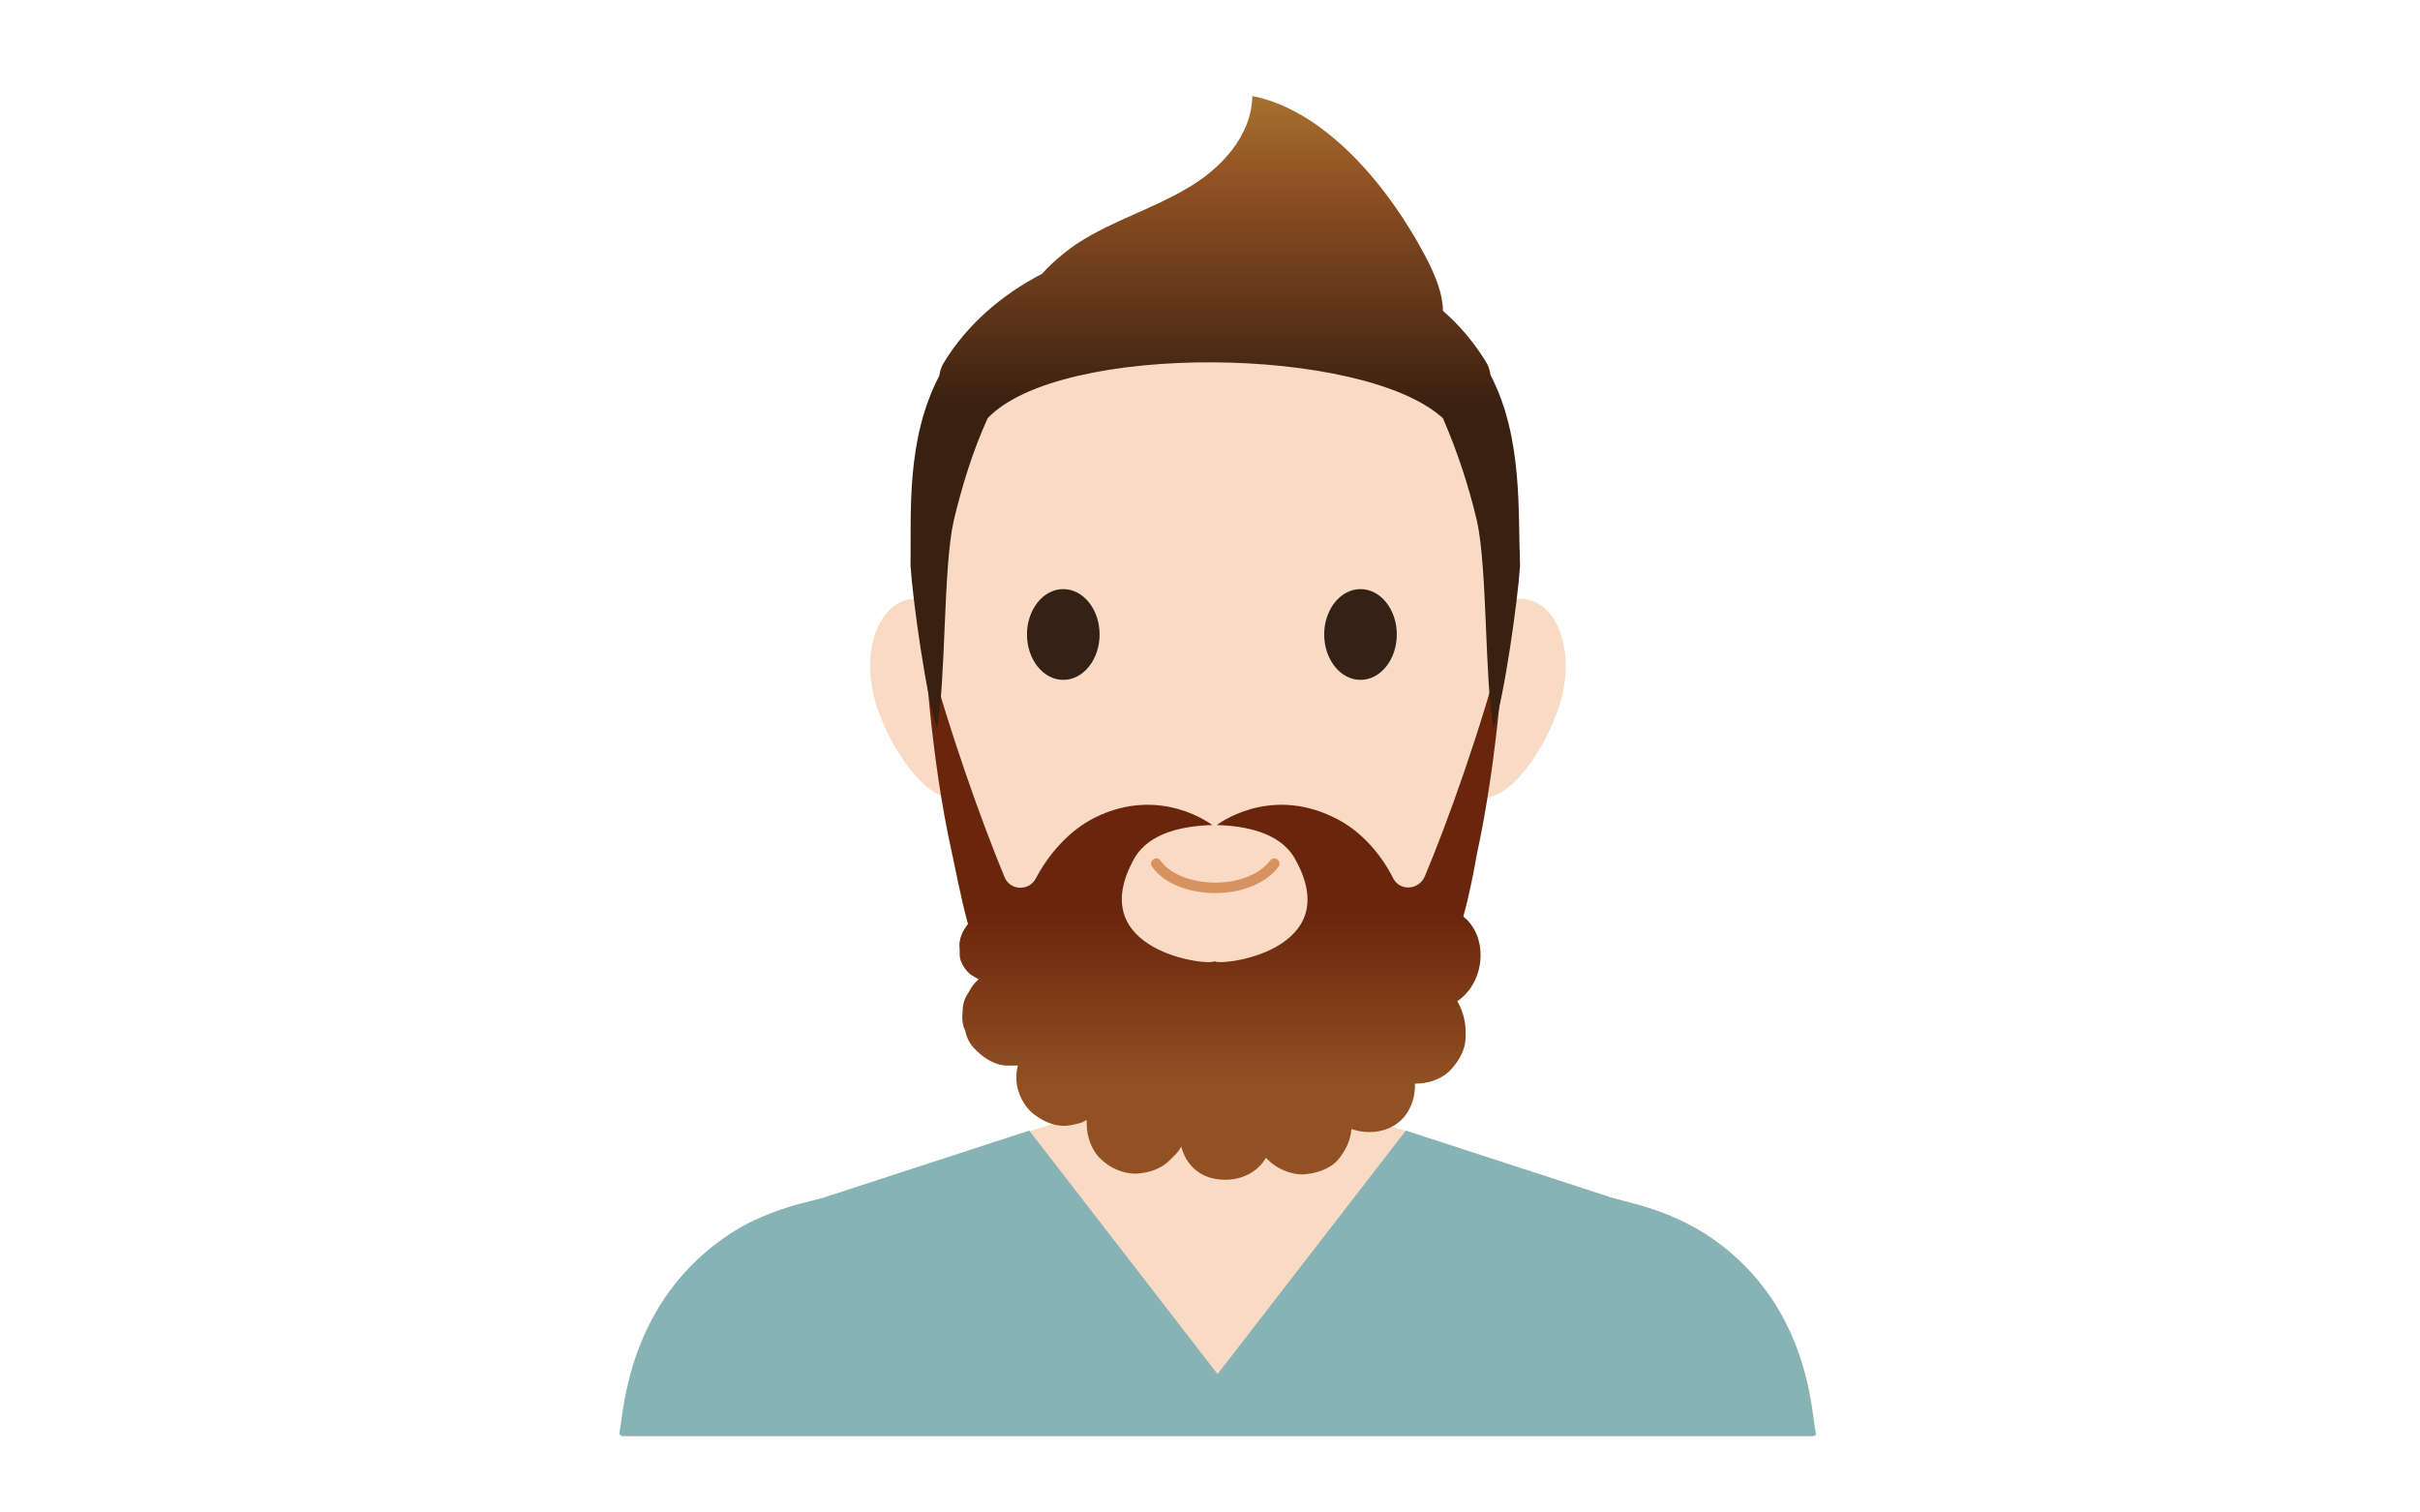 <?xml version="1.0" encoding="utf-8"?>
<!-- Generator: Adobe Illustrator 17.1.0, SVG Export Plug-In . SVG Version: 6.00 Build 0)  -->
<!DOCTYPE svg PUBLIC "-//W3C//DTD SVG 1.1//EN" "http://www.w3.org/Graphics/SVG/1.1/DTD/svg11.dtd">
<svg version="1.1" id="Layer_1" xmlns="http://www.w3.org/2000/svg" xmlns:xlink="http://www.w3.org/1999/xlink" x="0px" y="0px"
 viewBox="137 320 320 200" xml:space="preserve">
<g>
	<g>
		<path fill="#F9DAC5" d="M363.6,483.9c-3-2.1-6.4-3.6-10-4.6l-3.8-1c0,0,0.1,0,0.1,0l-30-9.7c-2.4-0.6-3.8-2.6-4.2-4.8
			c-1.2-6.2-1.1-21.3-1-24c0-0.2-0.2-0.4-0.4-0.4h-1.4h-29.7h-1.4c-0.2,0-0.4,0.2-0.4,0.4c0,2.7,0.1,17.4-1,24
			c-0.4,2.2-1.8,4.2-4.2,4.8l-30,9.7c0,0,0.1,0,0.1,0l-3.9,1c-3.1,0.9-6.1,2.1-8.7,3.8c-13.7,9-14.1,23.6-14.7,26.4
			c0,0.2,0.2,0.4,0.4,0.4H298h78.7c0.3,0,0.5-0.2,0.4-0.4C376.5,506.8,376.3,492.9,363.6,483.9z"/>
		<path fill="#87B3B5" d="M363.6,483.9c-3-2.1-6.4-3.6-10-4.6l-3.8-1c0,0,0.1,0,0.1,0l-27-8.8L298,501.7l-24.9-32.2l-27,8.8
			c0,0,0.1,0,0.1,0l-3.9,1c-3.1,0.9-6.1,2.1-8.7,3.8c-13.7,9-14.1,23.6-14.7,26.4c0,0.2,0.2,0.4,0.4,0.4H298h78.7
			c0.3,0,0.5-0.2,0.4-0.4C376.5,506.8,376.3,492.9,363.6,483.9z"/>
		<g>
			<path fill="#F2BD9E" d="M315.1,458.1c-0.1-7-0.4-13.6-0.4-15.4c0-0.3-0.2-0.5-0.4-0.5h-32.6c-0.2,0-0.4,0.2-0.4,0.5
				c0,1.8-0.3,8.4-0.4,15.4c2.3,2.4,11,5.9,16.8,5.9C303.7,464.1,312.6,460,315.1,458.1z"/>
		</g>
		<g>
			<path fill="#F9DAC5" d="M267.3,407.5c2.3,6.2,1,15.8-2.9,17.7c-3.9,1.9-8.9-4.8-11.2-11c-2.3-6.2-1-12.7,2.9-14.6
				C259.9,397.9,265,401.4,267.3,407.5z"/>
			<path fill="#F9DAC5" d="M328.8,407.5c-2.3,6.2-1,15.8,2.9,17.7c3.9,1.9,8.9-4.8,11.2-11c2.3-6.2,1-12.7-2.9-14.6
				C336.1,397.9,331.1,401.4,328.8,407.5z"/>
		</g>
		<path fill="#F9DAC5" d="M297.7,352.7c-38.8-1.3-39.3,35.8-38.8,48.1c0.4,8.9,2.5,21.9,4.4,28.3c1.1,3.7,3,9.9,5.9,12.6
			c7.6,7.2,17,13.6,22.8,15.8c1,0.4,3.3,0.6,5.7,0.6c2.4,0,4.7-0.2,5.7-0.6c5.8-2.2,15.2-8.6,22.8-15.8c2.8-2.7,4.8-8.9,5.9-12.6
			c1.9-6.4,4-19.4,4.4-28.3C337,388.6,336.4,351.4,297.7,352.7z"/>
		<g>
			<ellipse fill="#332215" cx="277.6" cy="403.9" rx="4.8" ry="6"/>
			<ellipse fill="#332215" cx="316.9" cy="403.9" rx="4.8" ry="6"/>
		</g>
		
			<path fill="none" stroke="#D7935F" stroke-width="1.383" stroke-linecap="round" stroke-linejoin="round" stroke-miterlimit="10" d="
			M289.9,434.2c1.3,1.9,4.3,3.2,7.8,3.2c3.5,0,6.4-1.3,7.8-3.2"/>
		<linearGradient id="SVGID_1_" gradientUnits="userSpaceOnUse" x1="297.659" y1="440.753" x2="297.659" y2="463.659">
			<stop  offset="0" style="stop-color:#6A260C"/>
			<stop  offset="1" style="stop-color:#915123"/>
		</linearGradient>
		<path fill="url(#SVGID_1_)" d="M330.5,441.2c0.9-3.3,1.4-6.1,1.8-8.3c2.9-13.3,3.7-28.6,3.7-28.6c-3.2,12.3-7.7,24.7-10.6,31.6
			c-0.8,1.8-3.3,2-4.2,0.2c-1.5-3-4.2-6.3-7.8-8c-8.7-4.3-15.5,1-15.5,1c3.6,0.1,8.3,0.9,10.3,4.4c7,12.3-9.9,14.3-10.6,13.6
			c-0.7,0.7-17.5-1.3-10.6-13.6c2-3.5,6.7-4.3,10.3-4.4c0,0-6.8-5.3-15.5-1c-3.6,1.8-6.2,5-7.8,8c-0.9,1.8-3.5,1.7-4.2-0.2
			c-2.9-7-7.4-19.4-10.6-31.6c0,0,0.7,15.3,3.7,28.6c0.5,2.3,1.1,5.6,2.1,9.3c-0.1,0.1-0.2,0.2-0.3,0.4c-0.2,0.3-0.4,0.6-0.5,0.9
			c-0.3,0.7-0.4,1.3-0.3,2.1v0.7c0,0.9,0.8,2.1,1.5,2.6c0.3,0.2,0.7,0.4,1,0.6c-0.6,0.5-1,1.1-1.3,1.7c-0.5,0.7-0.8,1.5-0.8,2.4
			c-0.1,0.9-0.1,1.8,0.3,2.6c0.2,0.9,0.5,1.6,1.1,2.3c1.1,1.2,2.6,2.3,4.3,2.4c0.5,0,1.1,0,1.6,0c-0.2,0.6-0.2,1.3-0.2,2
			c0.1,1.6,1,3.5,2.4,4.5c1.3,1,3,1.7,4.7,1.4c0.5-0.1,1.1-0.2,1.6-0.4c0.2-0.1,0.4-0.2,0.6-0.3c0,0.2,0,0.4,0,0.6
			c0,1.6,0.7,3.5,1.8,4.5c1.2,1.2,2.9,2,4.7,2c1.7-0.1,3.3-0.6,4.5-1.8c0.2-0.2,0.5-0.5,0.7-0.7c0.3-0.3,0.6-0.7,0.8-1.1
			c0.6,2.4,2.5,4.4,5.8,4.4c2.5,0,4.4-1.2,5.4-2.9c0.1,0.1,0.2,0.2,0.3,0.3c1.1,1.1,2.9,1.9,4.5,1.9c1.7-0.1,3.5-0.6,4.7-1.9
			c1-1.2,1.7-2.6,1.8-4.1c0.7,0.2,1.4,0.4,2.3,0.4c4.2,0,6.2-3.2,6.1-6.4c1.6,0,3.3-0.5,4.5-1.6c1.2-1.2,2.2-2.8,2.2-4.6v-0.7
			c0-1.4-0.4-2.8-1.1-4C333.5,449.8,333.8,443.8,330.5,441.2z"/>
		<linearGradient id="SVGID_2_" gradientUnits="userSpaceOnUse" x1="297.659" y1="373.724" x2="297.659" y2="331.938">
			<stop  offset="0" style="stop-color:#392011"/>
			<stop  offset="0.709" style="stop-color:#915123"/>
			<stop  offset="1" style="stop-color:#A7732F"/>
		</linearGradient>
		<path fill="url(#SVGID_2_)" d="M334.1,369.6c-0.1-0.7-0.3-1.3-0.7-1.9c-1.5-2.4-3.3-4.6-5.6-6.6c0-2.2-1-4.6-2-6.6
			c-5.8-11.2-14.4-20.1-23.2-21.8c-0.1,5.3-4.2,9.7-8.8,12.3c-4.6,2.7-9.7,4.2-14.2,7.1c-1.1,0.7-3.2,2.3-4.8,4.1
			c-5.6,2.9-10,6.9-12.9,11.6c-0.4,0.6-0.6,1.2-0.7,1.9c-4.4,8.4-3.7,18-3.8,25.1c0.3,4.6,2.1,17.5,3.5,21.5
			c1.2-6.3,0.8-21.1,2.2-27.4c1.1-4.6,2.5-9.2,4.5-13.6c9.6-10.1,49.7-9.6,60.2,0c1.9,4.4,3.4,8.9,4.5,13.6c1.4,6.3,1,21.1,2.2,27.4
			c1.4-4.1,3.2-16.9,3.5-21.5C337.7,387.6,338.4,377.9,334.1,369.6z"/>
	</g>
</g>
</svg>
